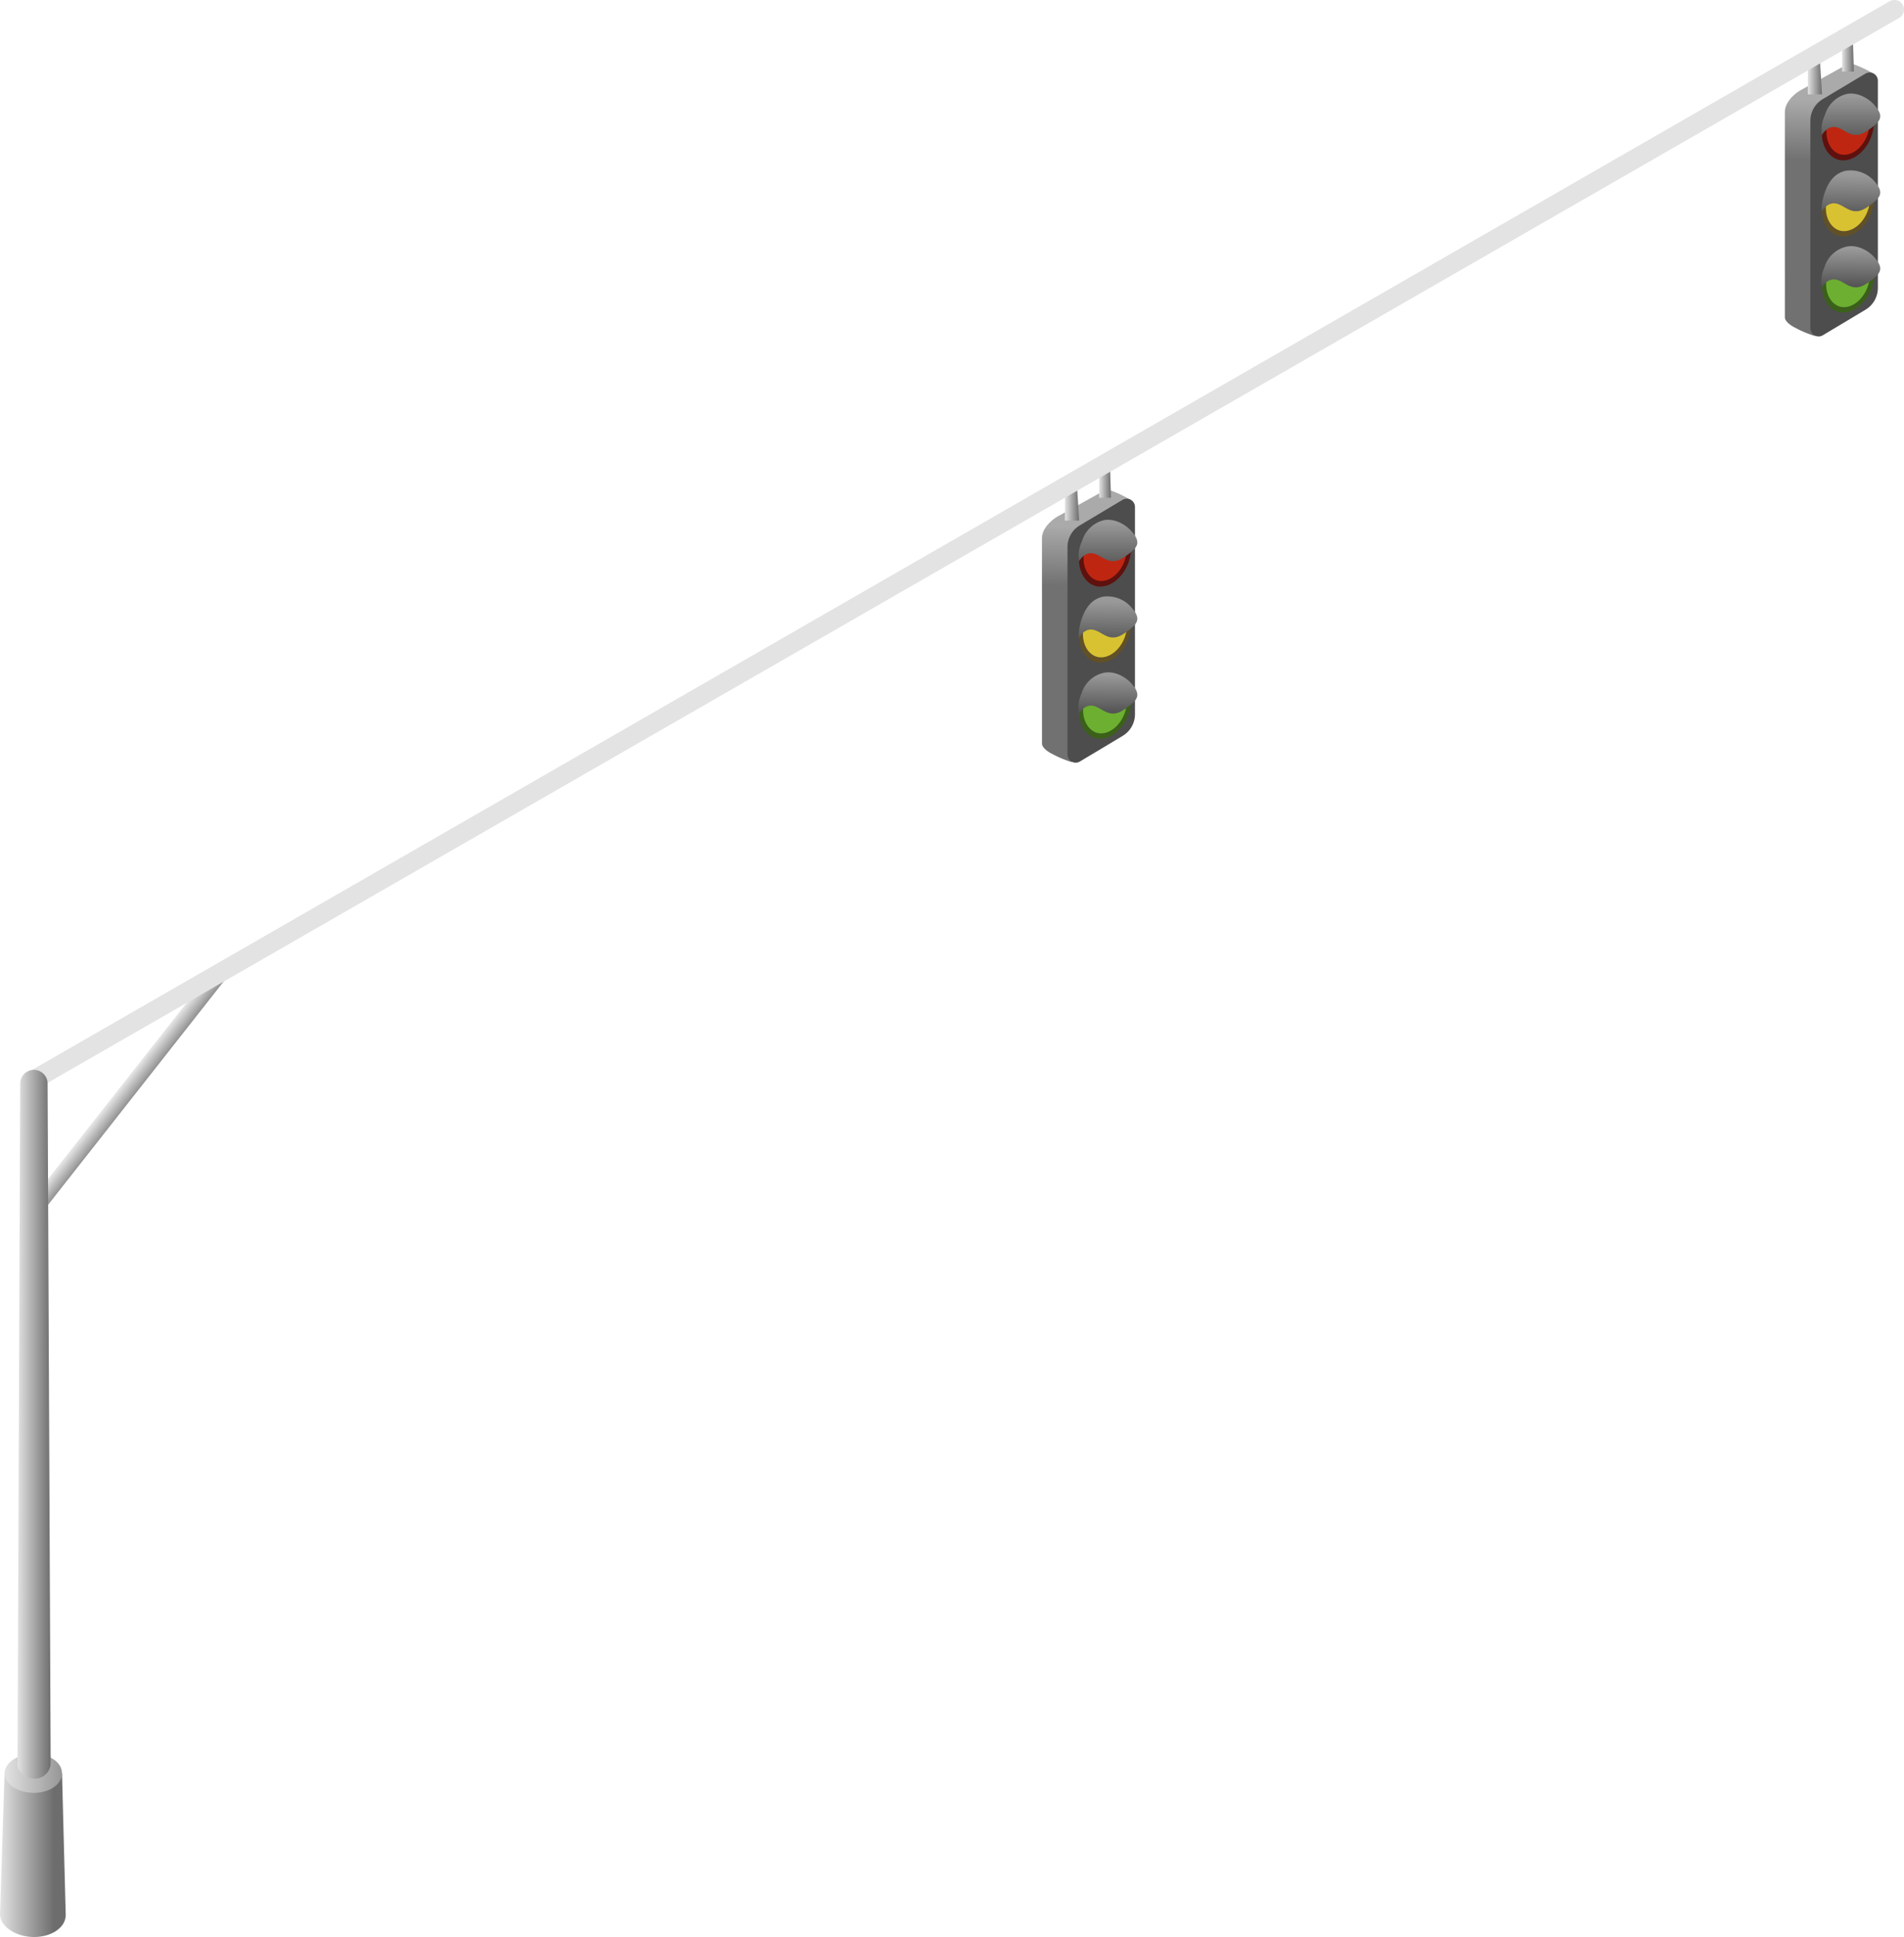 <svg xmlns="http://www.w3.org/2000/svg" xmlns:xlink="http://www.w3.org/1999/xlink" viewBox="0 0 366.5 372.66"><defs><style>.cls-1{fill:url(#linear-gradient);}.cls-2{fill:url(#linear-gradient-2);}.cls-3{fill:#4d4d4d;}.cls-4{fill:#5e110e;}.cls-5{fill:#625026;}.cls-6{fill:#3b601a;}.cls-7{fill:#bf2611;}.cls-8{fill:url(#linear-gradient-3);}.cls-9{fill:#d8c232;}.cls-10{fill:#6caf31;}.cls-11{fill:url(#linear-gradient-4);}.cls-12{fill:url(#linear-gradient-5);}.cls-13{fill:url(#linear-gradient-6);}.cls-14{fill:url(#linear-gradient-7);}.cls-15{fill:url(#linear-gradient-8);}.cls-16{fill:url(#linear-gradient-9);}.cls-17{fill:url(#linear-gradient-10);}.cls-18{fill:url(#linear-gradient-11);}.cls-19{fill:url(#linear-gradient-12);}.cls-20{fill:url(#linear-gradient-13);}.cls-21{fill:url(#linear-gradient-14);}.cls-22{fill:url(#linear-gradient-15);}.cls-23{fill:url(#linear-gradient-16);}.cls-24{fill:url(#linear-gradient-17);}.cls-25{fill:url(#linear-gradient-18);}.cls-26{fill:url(#linear-gradient-19);}</style><linearGradient id="linear-gradient" x1="209.21" y1="101.31" x2="209.03" y2="112.84" gradientUnits="userSpaceOnUse"><stop offset="0" stop-color="#aaa"/><stop offset="1" stop-color="#717171"/></linearGradient><linearGradient id="linear-gradient-2" x1="213.61" y1="94.28" x2="213.61" y2="94.29" gradientUnits="userSpaceOnUse"><stop offset="0" stop-color="#999"/><stop offset="1" stop-color="#555"/></linearGradient><linearGradient id="linear-gradient-3" x1="213.27" y1="100.54" x2="213.27" y2="109.25" xlink:href="#linear-gradient-2"/><linearGradient id="linear-gradient-4" x1="213.34" y1="115.69" x2="213.22" y2="123.75" xlink:href="#linear-gradient-2"/><linearGradient id="linear-gradient-5" x1="213.32" y1="129.82" x2="213.23" y2="136.95" xlink:href="#linear-gradient-2"/><linearGradient id="linear-gradient-6" x1="204.99" y1="96.47" x2="207.72" y2="96.47" gradientUnits="userSpaceOnUse"><stop offset="0" stop-color="#e3e3e3"/><stop offset="1" stop-color="#6d6d6d"/></linearGradient><linearGradient id="linear-gradient-7" x1="211.58" y1="92.16" x2="213.85" y2="92.16" xlink:href="#linear-gradient-6"/><linearGradient id="linear-gradient-8" x1="352.21" y1="19.31" x2="352.03" y2="30.84" xlink:href="#linear-gradient"/><linearGradient id="linear-gradient-9" x1="356.61" y1="12.28" x2="356.61" y2="12.29" xlink:href="#linear-gradient-2"/><linearGradient id="linear-gradient-10" x1="356.27" y1="18.54" x2="356.27" y2="27.25" xlink:href="#linear-gradient-2"/><linearGradient id="linear-gradient-11" x1="356.34" y1="33.69" x2="356.22" y2="41.75" xlink:href="#linear-gradient-2"/><linearGradient id="linear-gradient-12" x1="356.32" y1="47.82" x2="356.23" y2="54.95" xlink:href="#linear-gradient-2"/><linearGradient id="linear-gradient-13" x1="347.99" y1="14.47" x2="350.72" y2="14.47" xlink:href="#linear-gradient-6"/><linearGradient id="linear-gradient-14" x1="354.58" y1="10.16" x2="356.85" y2="10.16" xlink:href="#linear-gradient-6"/><linearGradient id="linear-gradient-15" x1="22.87" y1="209.81" x2="26.16" y2="212.39" xlink:href="#linear-gradient-6"/><linearGradient id="linear-gradient-16" x1="2027.46" y1="-329.67" x2="2031.85" y2="-329.67" gradientTransform="matrix(0.5, 0.87, -0.87, 0.5, -1108.94, -1492.85)" xlink:href="#linear-gradient-6"/><linearGradient id="linear-gradient-17" x1="0" y1="356.84" x2="10.37" y2="356.84" xlink:href="#linear-gradient-6"/><linearGradient id="linear-gradient-18" x1="0.88" y1="341.18" x2="17.84" y2="341.18" xlink:href="#linear-gradient-6"/><linearGradient id="linear-gradient-19" x1="3.36" y1="274.04" x2="9.75" y2="274.04" xlink:href="#linear-gradient-6"/></defs><title>43(2)</title><g id="Capa_2" data-name="Capa 2"><g id="ELEMENTOS_INDIVIDUALES" data-name="ELEMENTOS INDIVIDUALES"><g id="_43" data-name="43"><path class="cls-1" d="M217.5,96.1a21.67,21.67,0,0,0-3.85-1.79l.7.27-.5-.2a2.26,2.26,0,0,0-1.72.24l-8.56,4.75c-1.47.87-3,2.46-3,4.16v39.53c0,.8,1.24,1.65,2,2a19.73,19.73,0,0,0,3.6,1.52c.82.11,1.5-1.24,1.5-1.24l.5-4.38,3.64-2.42a4.51,4.51,0,0,0,1.93-4.16V97.81l3.94-1.11S218.18,96.7,217.5,96.1Z"/><polygon class="cls-2" points="213.61 94.28 213.61 94.28 213.61 94.29 213.61 94.28"/><path class="cls-3" d="M205.48,145.14v-39.9a4.86,4.86,0,0,1,2.36-4.16l8.23-4.91a1.59,1.59,0,0,1,2.4,1.36v39.88a4.87,4.87,0,0,1-2.36,4.16l-8.23,4.93A1.58,1.58,0,0,1,205.48,145.14Z"/><path class="cls-4" d="M217.43,107.56c-.88,3.26-3.55,5.56-6.06,5.27s-4.22-3.27-3.52-6.77c.74-3.68,3.71-6.33,6.5-5.77S218.36,104.15,217.43,107.56Z"/><path class="cls-5" d="M217.43,122.2c-.88,3.25-3.55,5.56-6.06,5.26s-4.22-3.26-3.52-6.76c.74-3.68,3.71-6.33,6.5-5.77S218.36,118.79,217.43,122.2Z"/><path class="cls-6" d="M217.43,136.83c-.88,3.26-3.55,5.56-6.06,5.27s-4.22-3.27-3.52-6.77c.74-3.67,3.71-6.33,6.5-5.77S218.36,133.42,217.43,136.83Z"/><path class="cls-7" d="M216.63,107.39c-.73,2.7-2.95,4.61-5,4.37s-3.51-2.71-2.93-5.62,3.08-5.25,5.4-4.79S217.4,104.55,216.63,107.39Z"/><path class="cls-8" d="M207.7,108s1-1.91,2.79-1.51,3.08,2.61,5.86.73,3.41-2.82,1.38-5.09c-1.21-1.35-3.49-2.55-5.45-2a5.82,5.82,0,0,0-4,4A6.5,6.5,0,0,0,207.7,108Z"/><path class="cls-9" d="M216.7,122c-.75,2.75-3,4.7-5.12,4.45s-3.57-2.76-3-5.72,3.14-5.35,5.49-4.88S217.49,119.15,216.7,122Z"/><path class="cls-10" d="M216.66,136.67c-.74,2.72-3,4.65-5.07,4.41s-3.54-2.74-3-5.67,3.1-5.3,5.44-4.83S217.44,133.81,216.66,136.67Z"/><path class="cls-11" d="M207.7,122.68s1-1.91,2.79-1.51,3.08,2.6,5.86.73,3.41-2.83,1.38-5.1a6.1,6.1,0,0,0-5.45-2c-1.84.43-3.14,1.7-4,4.1S207.7,122.68,207.7,122.68Z"/><path class="cls-12" d="M207.7,137.31s1-1.91,2.79-1.5,3.08,2.6,5.86.72,3.41-2.82,1.38-5.09c-1.21-1.35-3.49-2.5-5.45-1.95a5.73,5.73,0,0,0-4.1,3.95A6.28,6.28,0,0,0,207.7,137.31Z"/><polygon class="cls-13" points="207.72 100.16 204.99 100.16 204.99 94.31 207.27 92.78 207.72 100.16"/><polygon class="cls-14" points="213.85 95.77 211.58 95.77 211.58 90.22 213.63 88.54 213.85 95.77"/><path class="cls-15" d="M360.5,14.1a21.67,21.67,0,0,0-3.85-1.79l.7.27-.5-.2a2.26,2.26,0,0,0-1.72.24l-8.56,4.75c-1.47.87-3,2.46-3,4.16V61.06c0,.8,1.24,1.65,2,2a19.73,19.73,0,0,0,3.6,1.52c.82.11,1.5-1.24,1.5-1.24l.5-4.38,3.64-2.42a4.51,4.51,0,0,0,1.93-4.16V15.81l3.94-1.11S361.18,14.7,360.5,14.1Z"/><polygon class="cls-16" points="356.61 12.28 356.61 12.29 356.61 12.29 356.61 12.28"/><path class="cls-3" d="M348.48,63.14V23.24a4.86,4.86,0,0,1,2.36-4.16l8.23-4.91a1.59,1.59,0,0,1,2.4,1.36V55.41a4.87,4.87,0,0,1-2.36,4.16l-8.23,4.93A1.58,1.58,0,0,1,348.48,63.14Z"/><path class="cls-4" d="M360.43,25.56c-.88,3.26-3.55,5.56-6.06,5.27s-4.22-3.27-3.52-6.77c.74-3.68,3.71-6.33,6.5-5.77S361.36,22.15,360.43,25.56Z"/><path class="cls-5" d="M360.43,40.2c-.88,3.25-3.55,5.56-6.06,5.26s-4.22-3.26-3.52-6.76c.74-3.68,3.71-6.33,6.5-5.77S361.36,36.79,360.43,40.2Z"/><path class="cls-6" d="M360.43,54.83c-.88,3.26-3.55,5.56-6.06,5.27s-4.22-3.27-3.52-6.77c.74-3.67,3.71-6.33,6.5-5.77S361.36,51.42,360.43,54.83Z"/><path class="cls-7" d="M359.63,25.39c-.73,2.7-2.95,4.61-5,4.37s-3.51-2.71-2.93-5.62,3.08-5.25,5.4-4.79S360.4,22.55,359.63,25.39Z"/><path class="cls-17" d="M350.7,26s1-1.91,2.79-1.51,3.08,2.61,5.86.73,3.41-2.82,1.38-5.09c-1.21-1.35-3.49-2.55-5.45-2a5.82,5.82,0,0,0-4,4A6.5,6.5,0,0,0,350.7,26Z"/><path class="cls-9" d="M359.7,40c-.75,2.75-3,4.7-5.12,4.45s-3.57-2.76-3-5.72c.63-3.11,3.14-5.35,5.49-4.88S360.49,37.15,359.7,40Z"/><path class="cls-10" d="M359.66,54.67c-.74,2.72-3,4.65-5.07,4.41s-3.54-2.74-2.95-5.67,3.1-5.3,5.44-4.83S360.44,51.81,359.66,54.67Z"/><path class="cls-18" d="M350.7,40.68s1-1.91,2.79-1.51,3.08,2.6,5.86.73,3.41-2.83,1.38-5.1a6.1,6.1,0,0,0-5.45-1.95c-1.84.43-3.14,1.7-4,4.1S350.7,40.68,350.7,40.68Z"/><path class="cls-19" d="M350.7,55.31s1-1.91,2.79-1.5,3.08,2.6,5.86.72,3.41-2.82,1.38-5.09c-1.21-1.35-3.49-2.5-5.45-1.95a5.73,5.73,0,0,0-4.1,3.95A6.28,6.28,0,0,0,350.7,55.31Z"/><polygon class="cls-20" points="350.72 18.16 347.99 18.16 347.99 12.31 350.27 10.78 350.72 18.16"/><polygon class="cls-21" points="356.85 13.77 354.58 13.77 354.58 8.22 356.63 6.54 356.85 13.77"/><path class="cls-22" d="M4.07,235.15l.58.25a1.85,1.85,0,0,1-.08-2.61L41.2,186.23a1.84,1.84,0,0,1,2.6-.09l-.58-.24a1.84,1.84,0,0,1,.09,2.6L6.68,235.06A1.84,1.84,0,0,1,4.07,235.15Z"/><path class="cls-23" d="M5.52,208.34h0a1.85,1.85,0,0,1,.68-2.52L363.74.24a1.84,1.84,0,0,1,2.51.69h0a1.85,1.85,0,0,1-.68,2.52L8,209A1.84,1.84,0,0,1,5.52,208.34Z"/><path class="cls-24" d="M11.94,341.18.88,341,0,368.28c0,2.33,3.05,4.38,6.53,4.38s6.12-1.89,6.12-4.22Z"/><path class="cls-25" d="M11.94,341.18c0,2.06-2.34,3.74-5.42,3.74S.88,343.24.88,341.18s2.55-3.75,5.64-3.75S11.94,339.11,11.94,341.18Z"/><path class="cls-26" d="M6.52,342.19h0c-1.45,0-3.16-1.26-3.16-2.72l.53-131a2.64,2.64,0,0,1,2.63-2.64h0a2.64,2.64,0,0,1,2.64,2.64L9.75,339.3A3.06,3.06,0,0,1,6.52,342.19Z"/></g></g></g></svg>